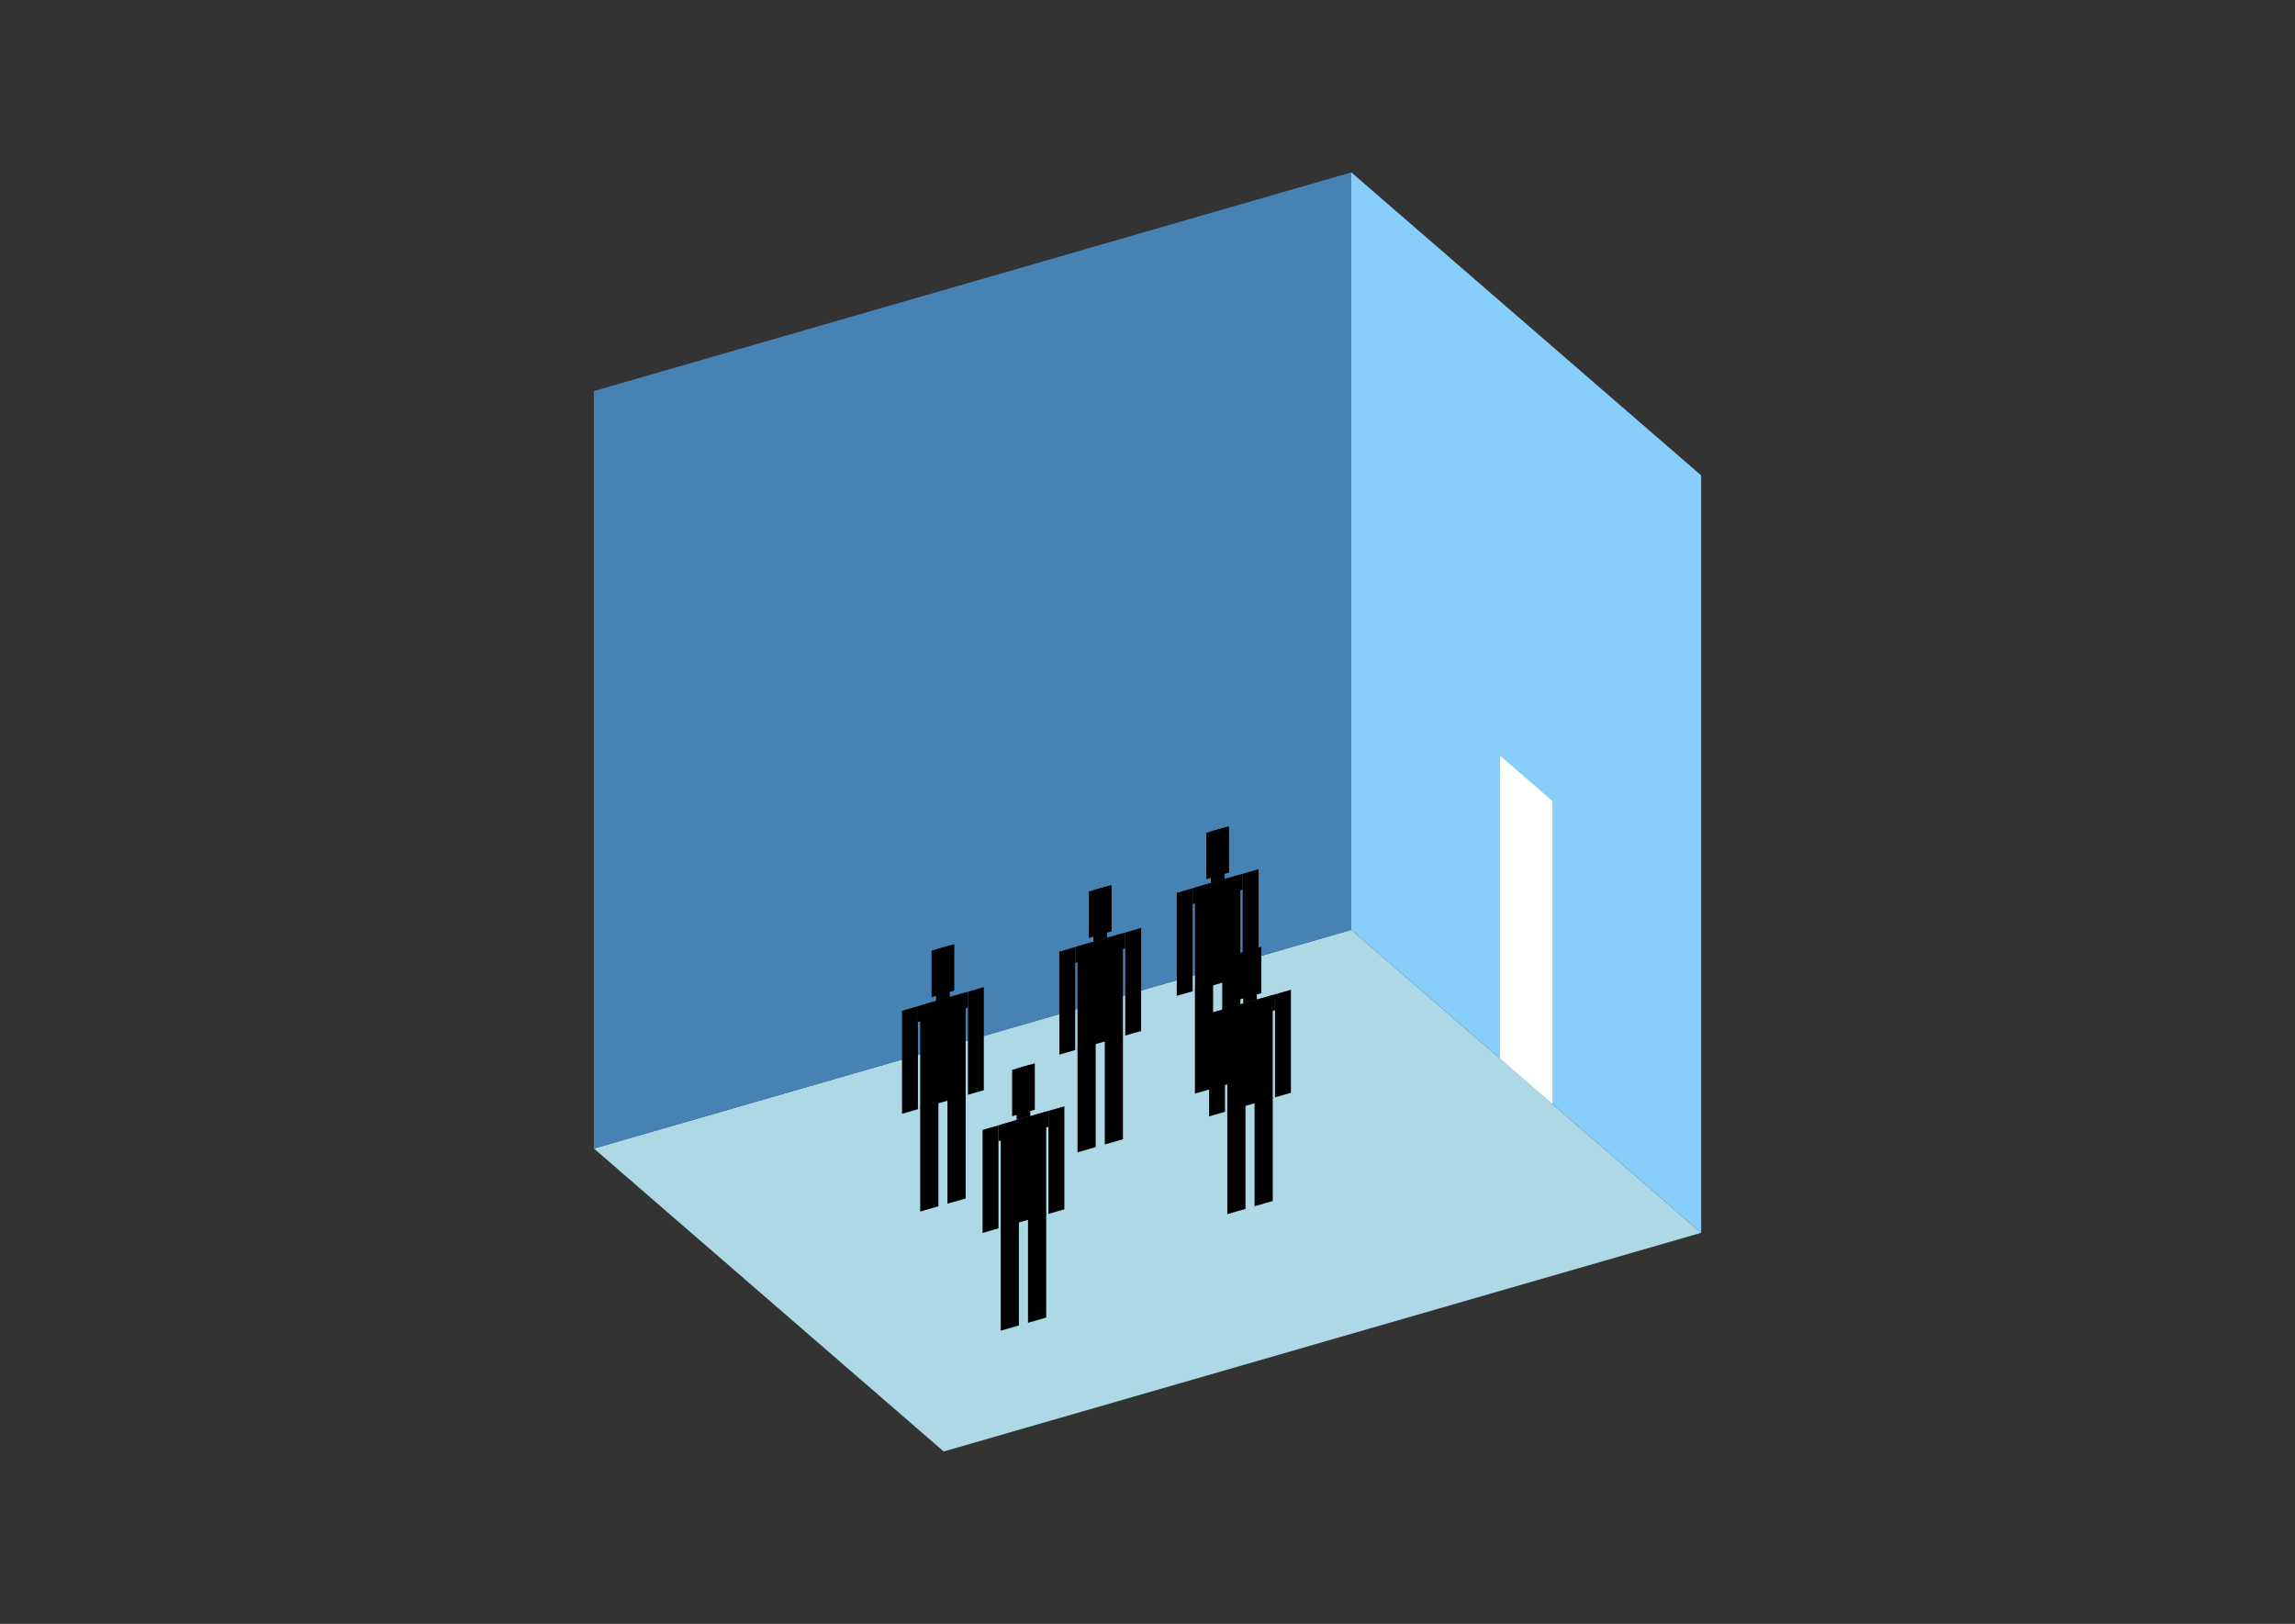 <?xml version="1.0" encoding="UTF-8"?>
<svg
  xmlns="http://www.w3.org/2000/svg"
  width="848"
  height="600"
  style="background-color:white"
>
  <rect width="100%" height="100%" fill="#333333" stroke="none"/>
  <polygon fill="lightblue" points="348.698,536.304 219.432,424.356 499.302,343.565 628.568,455.513" />
  <polygon fill="steelblue" points="219.432,424.356 219.432,144.487 499.302,63.696 499.302,343.565" />
  <polygon fill="lightskyblue" points="628.568,455.513 628.568,175.644 499.302,63.696 499.302,343.565" />
  <polygon fill="white" points="573.63,407.935 573.63,295.987 554.24,279.195 554.24,391.143" />
  <polygon fill="hsl(360.0,50.0%,68.652%)" points="441.531,404.069 441.531,365.626 448.248,363.687 448.248,402.13" />
  <polygon fill="hsl(360.0,50.0%,68.652%)" points="458.323,399.222 458.323,360.779 451.606,362.718 451.606,401.161" />
  <polygon fill="hsl(360.0,50.0%,68.652%)" points="434.814,367.946 434.814,329.884 440.691,328.187 440.691,366.249" />
  <polygon fill="hsl(360.0,50.0%,68.652%)" points="459.163,360.917 459.163,322.855 465.04,321.158 465.04,359.22" />
  <polygon fill="hsl(360.0,50.0%,68.652%)" points="440.691,334.064 440.691,328.187 459.163,322.855 459.163,328.732" />
  <polygon fill="hsl(360.0,50.0%,68.652%)" points="441.531,366.007 441.531,327.945 458.323,323.097 458.323,361.159" />
  <polygon fill="hsl(360.0,50.0%,68.652%)" points="445.729,324.83 445.729,307.702 454.125,305.278 454.125,322.406" />
  <polygon fill="hsl(360.0,50.0%,68.652%)" points="447.408,326.248 447.408,307.217 452.446,305.763 452.446,324.794" />
  <polygon fill="hsl(360.0,50.0%,65.575%)" points="398.136,425.783 398.136,387.34 404.853,385.401 404.853,423.844" />
  <polygon fill="hsl(360.0,50.0%,65.575%)" points="414.928,420.935 414.928,382.492 408.212,384.431 408.212,422.874" />
  <polygon fill="hsl(360.0,50.0%,65.575%)" points="391.419,389.659 391.419,351.597 397.297,349.901 397.297,387.963" />
  <polygon fill="hsl(360.0,50.0%,65.575%)" points="415.768,382.63 415.768,344.568 421.645,342.872 421.645,380.934" />
  <polygon fill="hsl(360.0,50.0%,65.575%)" points="397.297,355.778 397.297,349.901 415.768,344.568 415.768,350.446" />
  <polygon fill="hsl(360.0,50.0%,65.575%)" points="398.136,387.72 398.136,349.658 414.928,344.811 414.928,382.873" />
  <polygon fill="hsl(360.0,50.0%,65.575%)" points="402.334,346.543 402.334,329.415 410.73,326.991 410.73,344.119" />
  <polygon fill="hsl(360.0,50.0%,65.575%)" points="404.014,347.962 404.014,328.93 409.051,327.476 409.051,346.507" />
  <polygon fill="hsl(360.0,50.0%,63.871%)" points="340.013,447.649 340.013,409.207 346.73,407.268 346.73,445.71" />
  <polygon fill="hsl(360.0,50.0%,63.871%)" points="356.805,442.802 356.805,404.359 350.089,406.298 350.089,444.741" />
  <polygon fill="hsl(360.0,50.0%,63.871%)" points="333.296,411.526 333.296,373.464 339.174,371.767 339.174,409.83" />
  <polygon fill="hsl(360.0,50.0%,63.871%)" points="357.645,404.497 357.645,366.435 363.522,364.739 363.522,402.801" />
  <polygon fill="hsl(360.0,50.0%,63.871%)" points="339.174,377.645 339.174,371.767 357.645,366.435 357.645,372.312" />
  <polygon fill="hsl(360.0,50.0%,63.871%)" points="340.013,409.587 340.013,371.525 356.805,366.678 356.805,404.74" />
  <polygon fill="hsl(360.0,50.0%,63.871%)" points="344.211,368.41 344.211,351.282 352.607,348.858 352.607,365.986" />
  <polygon fill="hsl(360.0,50.0%,63.871%)" points="345.891,369.828 345.891,350.797 350.928,349.343 350.928,368.374" />
  <polygon fill="hsl(360.0,50.0%,52.578%)" points="453.482,448.605 453.482,410.162 460.199,408.223 460.199,446.666" />
  <polygon fill="hsl(360.0,50.0%,52.578%)" points="470.274,443.758 470.274,405.315 463.557,407.254 463.557,445.697" />
  <polygon fill="hsl(360.0,50.0%,52.578%)" points="446.765,412.482 446.765,374.42 452.643,372.723 452.643,410.785" />
  <polygon fill="hsl(360.0,50.0%,52.578%)" points="471.114,405.453 471.114,367.391 476.991,365.694 476.991,403.756" />
  <polygon fill="hsl(360.0,50.0%,52.578%)" points="452.643,378.6 452.643,372.723 471.114,367.391 471.114,373.268" />
  <polygon fill="hsl(360.0,50.0%,52.578%)" points="453.482,410.543 453.482,372.481 470.274,367.633 470.274,405.695" />
  <polygon fill="hsl(360.0,50.0%,52.578%)" points="457.68,369.366 457.68,352.238 466.076,349.814 466.076,366.942" />
  <polygon fill="hsl(360.0,50.0%,52.578%)" points="459.359,370.784 459.359,351.753 464.397,350.299 464.397,369.33" />
  <polygon fill="hsl(360.0,50.0%,46.247%)" points="369.772,491.671 369.772,453.229 376.489,451.29 376.489,489.732" />
  <polygon fill="hsl(360.0,50.0%,46.247%)" points="386.564,486.824 386.564,448.381 379.847,450.32 379.847,488.763" />
  <polygon fill="hsl(360.0,50.0%,46.247%)" points="363.055,455.548 363.055,417.486 368.932,415.789 368.932,453.852" />
  <polygon fill="hsl(360.0,50.0%,46.247%)" points="387.404,448.519 387.404,410.457 393.281,408.76 393.281,446.823" />
  <polygon fill="hsl(360.0,50.0%,46.247%)" points="368.932,421.667 368.932,415.789 387.404,410.457 387.404,416.334" />
  <polygon fill="hsl(360.0,50.0%,46.247%)" points="369.772,453.609 369.772,415.547 386.564,410.699 386.564,448.762" />
  <polygon fill="hsl(360.0,50.0%,46.247%)" points="373.97,412.432 373.97,395.304 382.366,392.88 382.366,410.008" />
  <polygon fill="hsl(360.0,50.0%,46.247%)" points="375.649,413.85 375.649,394.819 380.687,393.365 380.687,412.396" />
</svg>
